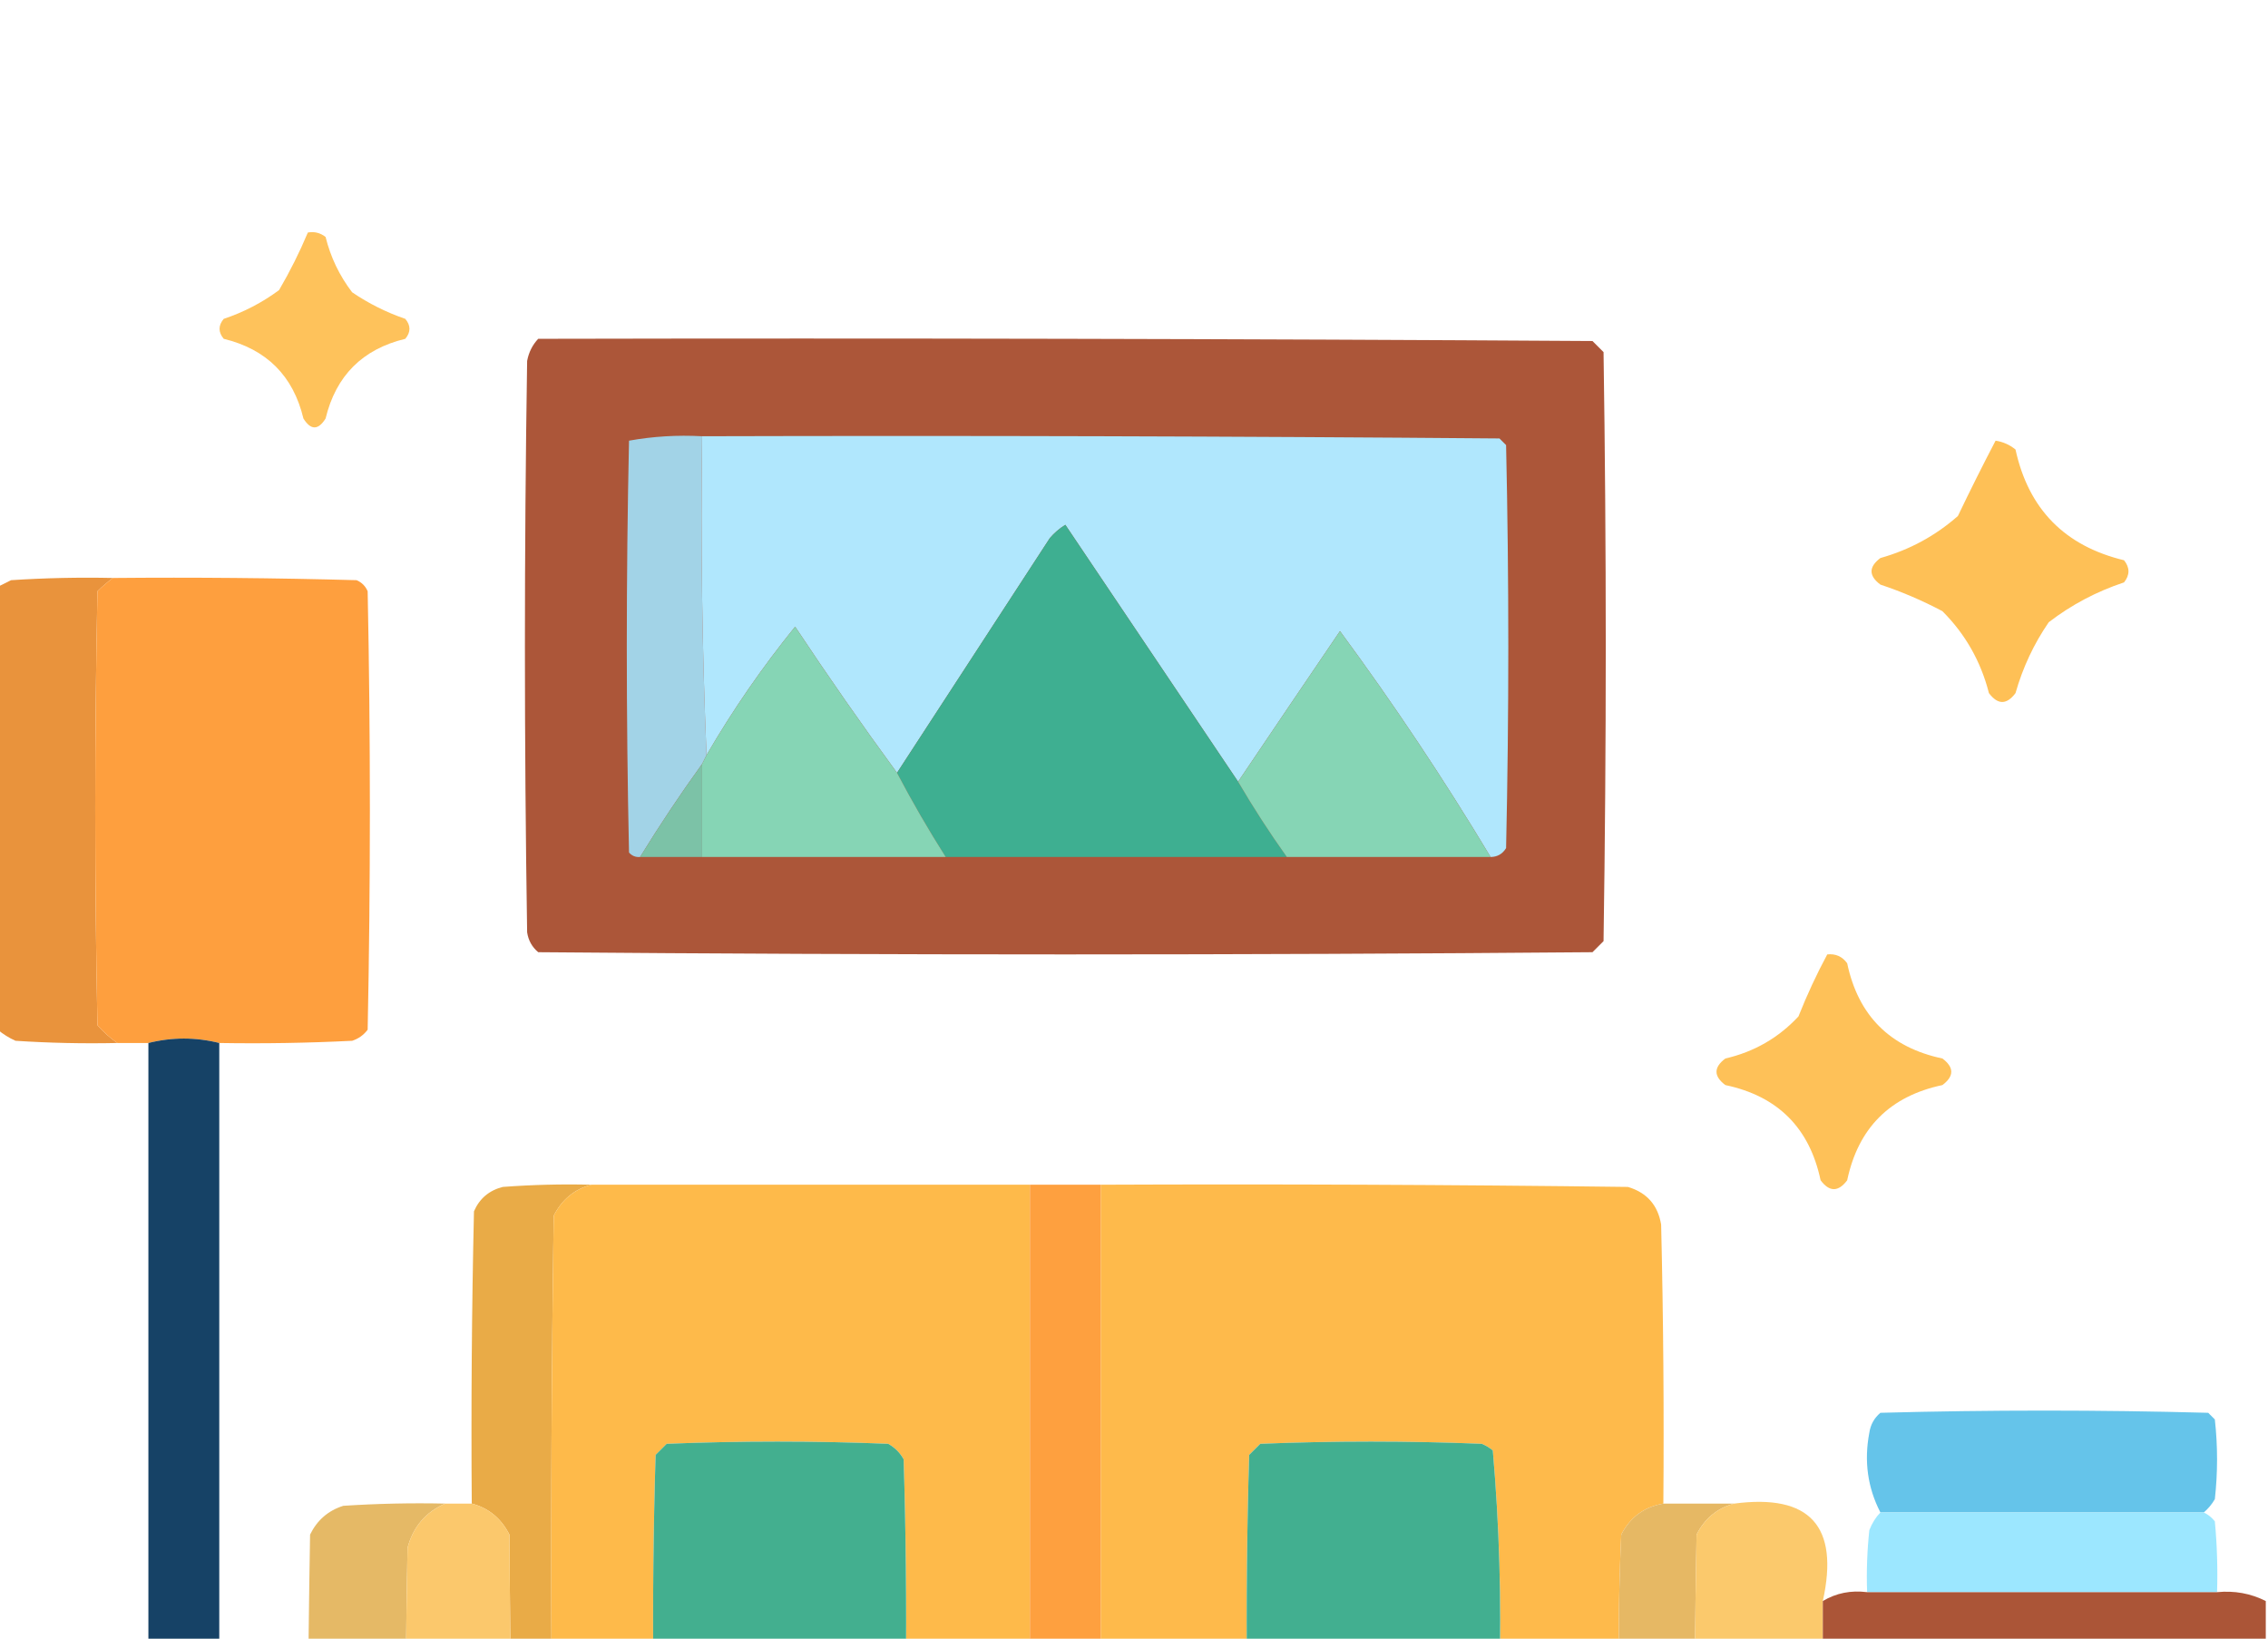 <svg id="eee0a809-7e3d-47a5-b469-fd092a456d82" data-name="Capa 1" xmlns="http://www.w3.org/2000/svg" viewBox="0 0 512 370">
<path style="opacity:0.898" fill="#febb49" d="M 69.5,52.5 C 70.978,52.238 72.311,52.571 73.5,53.5C 74.643,58.107 76.643,62.273 79.5,66C 83.221,68.527 87.221,70.527 91.5,72C 92.747,73.494 92.747,74.994 91.5,76.5C 81.833,78.833 75.833,84.833 73.5,94.5C 71.833,97.167 70.167,97.167 68.5,94.5C 66.193,84.86 60.193,78.86 50.5,76.5C 49.253,74.994 49.253,73.494 50.5,72C 55.029,70.486 59.195,68.319 63,65.5C 65.454,61.303 67.62,56.97 69.5,52.5 Z"/>
<path style="opacity:0.982" fill="#ab5436" d="M 121.5,76.5 C 200.834,76.333 280.167,76.5 359.5,77C 360.333,77.833 361.167,78.667 362,79.5C 362.667,123.833 362.667,168.167 362,212.5C 361.167,213.333 360.333,214.167 359.5,215C 280.167,215.667 200.833,215.667 121.5,215C 120.107,213.829 119.273,212.329 119,210.5C 118.333,167.5 118.333,124.5 119,81.5C 119.366,79.548 120.199,77.882 121.5,76.5 Z"/>
<path style="opacity:1" fill="#a2d3e7" d="M 158.5,98.5 C 158.169,122.672 158.502,146.672 159.5,170.5C 159.167,171.167 158.833,171.833 158.5,172.5C 153.598,179.291 148.932,186.291 144.5,193.5C 143.504,193.586 142.671,193.252 142,192.5C 141.333,161.5 141.333,130.5 142,99.5C 147.407,98.527 152.907,98.193 158.5,98.5 Z"/>
<path style="opacity:1" fill="#b0e7fd" d="M 158.5,98.5 C 218.501,98.333 278.501,98.5 338.5,99C 339,99.5 339.5,100 340,100.5C 340.667,130.833 340.667,161.167 340,191.5C 339.184,192.823 338.017,193.489 336.5,193.5C 325.97,175.969 314.636,158.969 302.5,142.5C 294.775,153.874 287.108,165.207 279.5,176.5C 266.526,157.184 253.526,137.851 240.5,118.5C 239.186,119.313 238.019,120.313 237,121.5C 225.49,139.195 213.99,156.862 202.5,174.5C 194.597,163.704 186.93,152.704 179.5,141.5C 172.096,150.636 165.429,160.303 159.5,170.5C 158.502,146.672 158.169,122.672 158.5,98.5 Z"/>
<path style="opacity:0.925" fill="#febb49" d="M 450.5,99.5 C 452.17,99.751 453.67,100.418 455,101.5C 457.935,114.935 466.101,123.268 479.5,126.5C 480.833,128.167 480.833,129.833 479.5,131.5C 473.278,133.565 467.611,136.565 462.5,140.5C 459.145,145.38 456.645,150.713 455,156.5C 453,159.167 451,159.167 449,156.5C 447.173,149.341 443.673,143.174 438.5,138C 433.997,135.61 429.331,133.61 424.5,132C 421.833,130 421.833,128 424.5,126C 431.094,124.143 436.927,120.977 442,116.5C 444.743,110.759 447.576,105.093 450.5,99.5 Z"/>
<path style="opacity:1" fill="#3eaf91" d="M 279.5,176.5 C 282.918,182.337 286.584,188.004 290.5,193.5C 264.833,193.5 239.167,193.5 213.5,193.5C 209.581,187.33 205.914,180.997 202.5,174.5C 213.99,156.862 225.49,139.195 237,121.5C 238.019,120.313 239.186,119.313 240.5,118.5C 253.526,137.851 266.526,157.184 279.5,176.5 Z"/>
<path style="opacity:0.987" fill="#e9923a" d="M 25.5,130.5 C 24.312,131.364 23.145,132.364 22,133.5C 21.333,166.167 21.333,198.833 22,231.5C 23.397,233.07 24.897,234.404 26.5,235.5C 18.826,235.666 11.159,235.5 3.5,235C 2.016,234.338 0.683,233.504 -0.5,232.5C -0.5,199.167 -0.5,165.833 -0.5,132.5C 0.473,132.013 1.473,131.513 2.5,131C 10.159,130.5 17.826,130.334 25.5,130.5 Z"/>
<path style="opacity:0.987" fill="#fe9e3c" d="M 25.5,130.5 C 43.836,130.333 62.17,130.5 80.5,131C 81.667,131.5 82.5,132.333 83,133.5C 83.667,166.5 83.667,199.5 83,232.5C 82.097,233.701 80.931,234.535 79.5,235C 69.506,235.5 59.506,235.666 49.5,235.5C 44.167,234.167 38.833,234.167 33.5,235.5C 31.167,235.5 28.833,235.5 26.5,235.5C 24.897,234.404 23.397,233.07 22,231.5C 21.333,198.833 21.333,166.167 22,133.5C 23.145,132.364 24.312,131.364 25.5,130.5 Z"/>
<path style="opacity:1" fill="#86d5b5" d="M 202.5,174.5 C 205.914,180.997 209.581,187.33 213.5,193.5C 195.167,193.5 176.833,193.5 158.5,193.5C 158.5,186.5 158.5,179.5 158.5,172.5C 158.833,171.833 159.167,171.167 159.5,170.5C 165.429,160.303 172.096,150.636 179.5,141.5C 186.93,152.704 194.597,163.704 202.5,174.5 Z"/>
<path style="opacity:1" fill="#86d5b5" d="M 336.5,193.5 C 321.167,193.5 305.833,193.5 290.5,193.5C 286.584,188.004 282.918,182.337 279.5,176.5C 287.108,165.207 294.775,153.874 302.5,142.5C 314.636,158.969 325.97,175.969 336.5,193.5 Z"/>
<path style="opacity:1" fill="#7cc2a7" d="M 158.5,172.5 C 158.5,179.5 158.5,186.5 158.5,193.5C 153.833,193.5 149.167,193.5 144.5,193.5C 148.932,186.291 153.598,179.291 158.5,172.5 Z"/>
<path style="opacity:0.913" fill="#febb49" d="M 412.5,215.5 C 414.39,215.297 415.89,215.963 417,217.5C 419.5,229.333 426.667,236.5 438.5,239C 441.167,241 441.167,243 438.5,245C 426.667,247.5 419.5,254.667 417,266.5C 415,269.167 413,269.167 411,266.5C 408.5,254.667 401.333,247.5 389.5,245C 386.833,243 386.833,241 389.5,239C 395.998,237.503 401.498,234.337 406,229.5C 407.924,224.656 410.09,219.99 412.5,215.5 Z"/>
<path style="opacity:0.938" fill="#08375d" d="M 49.5,235.5 C 49.5,301.5 49.5,367.5 49.5,433.5C 49.167,433.5 48.833,433.5 48.5,433.5C 43.5,433.5 38.5,433.5 33.5,433.5C 33.5,367.5 33.5,301.5 33.5,235.5C 38.833,234.167 44.167,234.167 49.5,235.5 Z"/>
<path style="opacity:0.989" fill="#e9ab46" d="M 133.5,267.5 C 129.684,268.51 126.851,270.843 125,274.5C 124.5,309.165 124.333,343.832 124.5,378.5C 121.833,378.5 119.167,378.5 116.5,378.5C 116.5,396.167 116.5,413.833 116.5,431.5C 115.668,403.336 115.168,375.003 115,346.5C 113.149,342.843 110.316,340.51 106.5,339.5C 106.333,317.497 106.5,295.497 107,273.5C 108.251,270.619 110.417,268.786 113.5,268C 120.158,267.5 126.825,267.334 133.5,267.5 Z"/>
<path style="opacity:0.995" fill="#feba4a" d="M 133.5,267.5 C 166.5,267.5 199.5,267.5 232.5,267.5C 232.5,304.5 232.5,341.5 232.5,378.5C 223.167,378.5 213.833,378.5 204.5,378.5C 204.667,362.163 204.5,345.83 204,329.5C 203.167,328 202,326.833 200.5,326C 183.833,325.333 167.167,325.333 150.5,326C 149.667,326.833 148.833,327.667 148,328.5C 147.5,345.163 147.333,361.83 147.5,378.5C 139.833,378.5 132.167,378.5 124.5,378.5C 124.333,343.832 124.5,309.165 125,274.5C 126.851,270.843 129.684,268.51 133.5,267.5 Z"/>
<path style="opacity:0.99" fill="#feba4a" d="M 248.5,267.5 C 288.168,267.333 327.835,267.5 367.5,268C 371.77,269.27 374.27,272.104 375,276.5C 375.5,297.497 375.667,318.497 375.5,339.5C 371.165,340.251 367.998,342.584 366,346.5C 365.5,357.161 365.333,367.828 365.5,378.5C 356.5,378.5 347.5,378.5 338.5,378.5C 338.971,361.405 338.471,344.405 337,327.5C 336.25,326.874 335.416,326.374 334.5,326C 317.833,325.333 301.167,325.333 284.5,326C 283.667,326.833 282.833,327.667 282,328.5C 281.5,345.163 281.333,361.83 281.5,378.5C 270.5,378.5 259.5,378.5 248.5,378.5C 248.5,341.5 248.5,304.5 248.5,267.5 Z"/>
<path style="opacity:0.986" fill="#fe9f3d" d="M 232.5,267.5 C 237.833,267.5 243.167,267.5 248.5,267.5C 248.5,304.5 248.5,341.5 248.5,378.5C 259.5,378.5 270.5,378.5 281.5,378.5C 300.5,378.5 319.5,378.5 338.5,378.5C 347.5,378.5 356.5,378.5 365.5,378.5C 365.83,396.674 365.497,414.674 364.5,432.5C 281.833,432.5 199.167,432.5 116.5,432.5C 116.5,432.167 116.5,431.833 116.5,431.5C 116.5,413.833 116.5,396.167 116.5,378.5C 119.167,378.5 121.833,378.5 124.5,378.5C 132.167,378.5 139.833,378.5 147.5,378.5C 166.5,378.5 185.5,378.5 204.5,378.5C 213.833,378.5 223.167,378.5 232.5,378.5C 232.5,341.5 232.5,304.5 232.5,267.5 Z"/>
<path style="opacity:0.981" fill="#63c3ea" d="M 497.5,341.5 C 473.167,341.5 448.833,341.5 424.5,341.5C 421.614,335.902 420.78,329.902 422,323.5C 422.273,321.671 423.107,320.171 424.5,319C 449.167,318.333 473.833,318.333 498.5,319C 499,319.5 499.5,320 500,320.5C 500.667,326.5 500.667,332.5 500,338.5C 499.302,339.691 498.469,340.691 497.5,341.5 Z"/>
<path style="opacity:1" fill="#43af8f" d="M 204.5,378.5 C 185.5,378.5 166.5,378.5 147.5,378.5C 147.333,361.83 147.5,345.163 148,328.5C 148.833,327.667 149.667,326.833 150.5,326C 167.167,325.333 183.833,325.333 200.5,326C 202,326.833 203.167,328 204,329.5C 204.5,345.83 204.667,362.163 204.5,378.5 Z"/>
<path style="opacity:1" fill="#42af90" d="M 338.5,378.5 C 319.5,378.5 300.5,378.5 281.5,378.5C 281.333,361.83 281.5,345.163 282,328.5C 282.833,327.667 283.667,326.833 284.5,326C 301.167,325.333 317.833,325.333 334.5,326C 335.416,326.374 336.25,326.874 337,327.5C 338.471,344.405 338.971,361.405 338.5,378.5 Z"/>
<path style="opacity:0.982" fill="#e5b864" d="M 100.5,339.5 C 96.085,341.42 93.252,344.753 92,349.5C 91.333,384.5 91.333,419.5 92,454.5C 93.376,455.705 94.542,457.038 95.5,458.5C 88.167,458.5 80.833,458.5 73.5,458.5C 72.542,457.038 71.376,455.705 70,454.5C 69.5,447.508 69.334,440.508 69.5,433.5C 69.333,404.498 69.5,375.498 70,346.5C 71.587,343.244 74.087,341.077 77.5,340C 85.159,339.5 92.826,339.334 100.5,339.5 Z"/>
<path style="opacity:0.991" fill="#fbc86b" d="M 100.5,339.5 C 102.5,339.5 104.5,339.5 106.5,339.5C 110.316,340.51 113.149,342.843 115,346.5C 115.168,375.003 115.668,403.336 116.5,431.5C 116.5,431.833 116.5,432.167 116.5,432.5C 116.666,440.174 116.5,447.841 116,455.5C 115.167,456.333 114.333,457.167 113.5,458C 107.509,458.499 101.509,458.666 95.5,458.5C 94.542,457.038 93.376,455.705 92,454.5C 91.333,419.5 91.333,384.5 92,349.5C 93.252,344.753 96.085,341.42 100.5,339.5 Z"/>
<path style="opacity:0.993" fill="#e6b864" d="M 375.5,339.5 C 380.833,339.5 386.167,339.5 391.5,339.5C 387.684,340.51 384.851,342.843 383,346.5C 382.333,382.833 382.333,419.167 383,455.5C 384.045,456.373 384.878,457.373 385.5,458.5C 379.491,458.666 373.491,458.499 367.5,458C 367,457.5 366.5,457 366,456.5C 364.599,448.585 364.099,440.585 364.5,432.5C 365.497,414.674 365.83,396.674 365.5,378.5C 365.333,367.828 365.5,357.161 366,346.5C 367.998,342.584 371.165,340.251 375.5,339.5 Z"/>
<path style="opacity:0.992" fill="#fbc86b" d="M 391.5,339.5 C 408.586,337.255 415.252,344.588 411.5,361.5C 411.5,377.167 411.5,392.833 411.5,408.5C 411.5,415.833 411.5,423.167 411.5,430.5C 411.5,439.167 411.5,447.833 411.5,456.5C 410.527,456.987 409.527,457.487 408.5,458C 400.841,458.5 393.174,458.666 385.5,458.5C 384.878,457.373 384.045,456.373 383,455.5C 382.333,419.167 382.333,382.833 383,346.5C 384.851,342.843 387.684,340.51 391.5,339.5 Z"/>
<path style="opacity:0.996" fill="#9ce7ff" d="M 424.5,341.5 C 448.833,341.5 473.167,341.5 497.5,341.5C 498.458,341.953 499.292,342.619 500,343.5C 500.499,348.823 500.666,354.156 500.5,359.5C 474.167,359.5 447.833,359.5 421.5,359.5C 421.334,354.821 421.501,350.155 422,345.5C 422.608,343.934 423.442,342.6 424.5,341.5 Z"/>
<path style="opacity:0.997" fill="#ab5537" d="M 421.5,359.5 C 447.833,359.5 474.167,359.5 500.5,359.5C 504.414,359.111 508.08,359.778 511.5,361.5C 511.5,377.167 511.5,392.833 511.5,408.5C 478.167,408.5 444.833,408.5 411.5,408.5C 411.5,392.833 411.5,377.167 411.5,361.5C 414.505,359.701 417.838,359.034 421.5,359.5 Z"/>
<path style="opacity:1" fill="#c97a50" d="M 449.5,379.5 C 458.25,379.09 466.916,379.59 475.5,381C 480.997,386.033 480.664,390.7 474.5,395C 465.833,395.667 457.167,395.667 448.5,395C 444.139,392.774 442.639,389.274 444,384.5C 445.406,382.256 447.239,380.59 449.5,379.5 Z"/>
<path style="opacity:0.98" fill="#cb7c52" d="M 411.5,408.5 C 444.833,408.5 478.167,408.5 511.5,408.5C 511.5,415.833 511.5,423.167 511.5,430.5C 504.412,430.205 497.412,430.538 490.5,431.5C 470.833,431.5 451.167,431.5 431.5,431.5C 425.021,430.509 418.354,430.176 411.5,430.5C 411.5,423.167 411.5,415.833 411.5,408.5 Z"/>
<path style="opacity:0.967" fill="#feae67" d="M 411.5,430.5 C 418.354,430.176 425.021,430.509 431.5,431.5C 431.803,439.889 431.47,448.222 430.5,456.5C 429.975,457.192 429.308,457.692 428.5,458C 423.5,458.667 418.5,458.667 413.5,458C 412.956,457.283 412.289,456.783 411.5,456.5C 411.5,447.833 411.5,439.167 411.5,430.5 Z"/>
<path style="opacity:0.942" fill="#feae67" d="M 511.5,430.5 C 511.5,439.167 511.5,447.833 511.5,456.5C 505.71,458.521 499.71,459.021 493.5,458C 493,457.5 492.5,457 492,456.5C 490.594,448.251 490.094,439.917 490.5,431.5C 497.412,430.538 504.412,430.205 511.5,430.5 Z"/>
<path style="opacity:0.94" fill="#5cb2d5" d="M 33.5,433.5 C 38.5,433.5 43.5,433.5 48.5,433.5C 42.766,434.186 36.933,434.852 31,435.5C 29.419,441.723 29.085,448.056 30,454.5C 30.69,456.35 31.856,457.684 33.5,458.5C 25.493,458.666 17.493,458.5 9.5,458C 8.299,457.097 7.465,455.931 7,454.5C 6.333,448.833 6.333,443.167 7,437.5C 7.465,436.069 8.299,434.903 9.5,434C 17.493,433.5 25.493,433.334 33.5,433.5 Z"/>
<path style="opacity:0.978" fill="#63c2e9" d="M 48.5,433.5 C 48.833,433.5 49.167,433.5 49.5,433.5C 56.167,433.5 62.833,433.5 69.5,433.5C 69.334,440.508 69.5,447.508 70,454.5C 71.376,455.705 72.542,457.038 73.5,458.5C 60.167,458.5 46.833,458.5 33.5,458.5C 31.856,457.684 30.69,456.35 30,454.5C 29.085,448.056 29.419,441.723 31,435.5C 36.933,434.852 42.766,434.186 48.5,433.5 Z"/>
</svg>